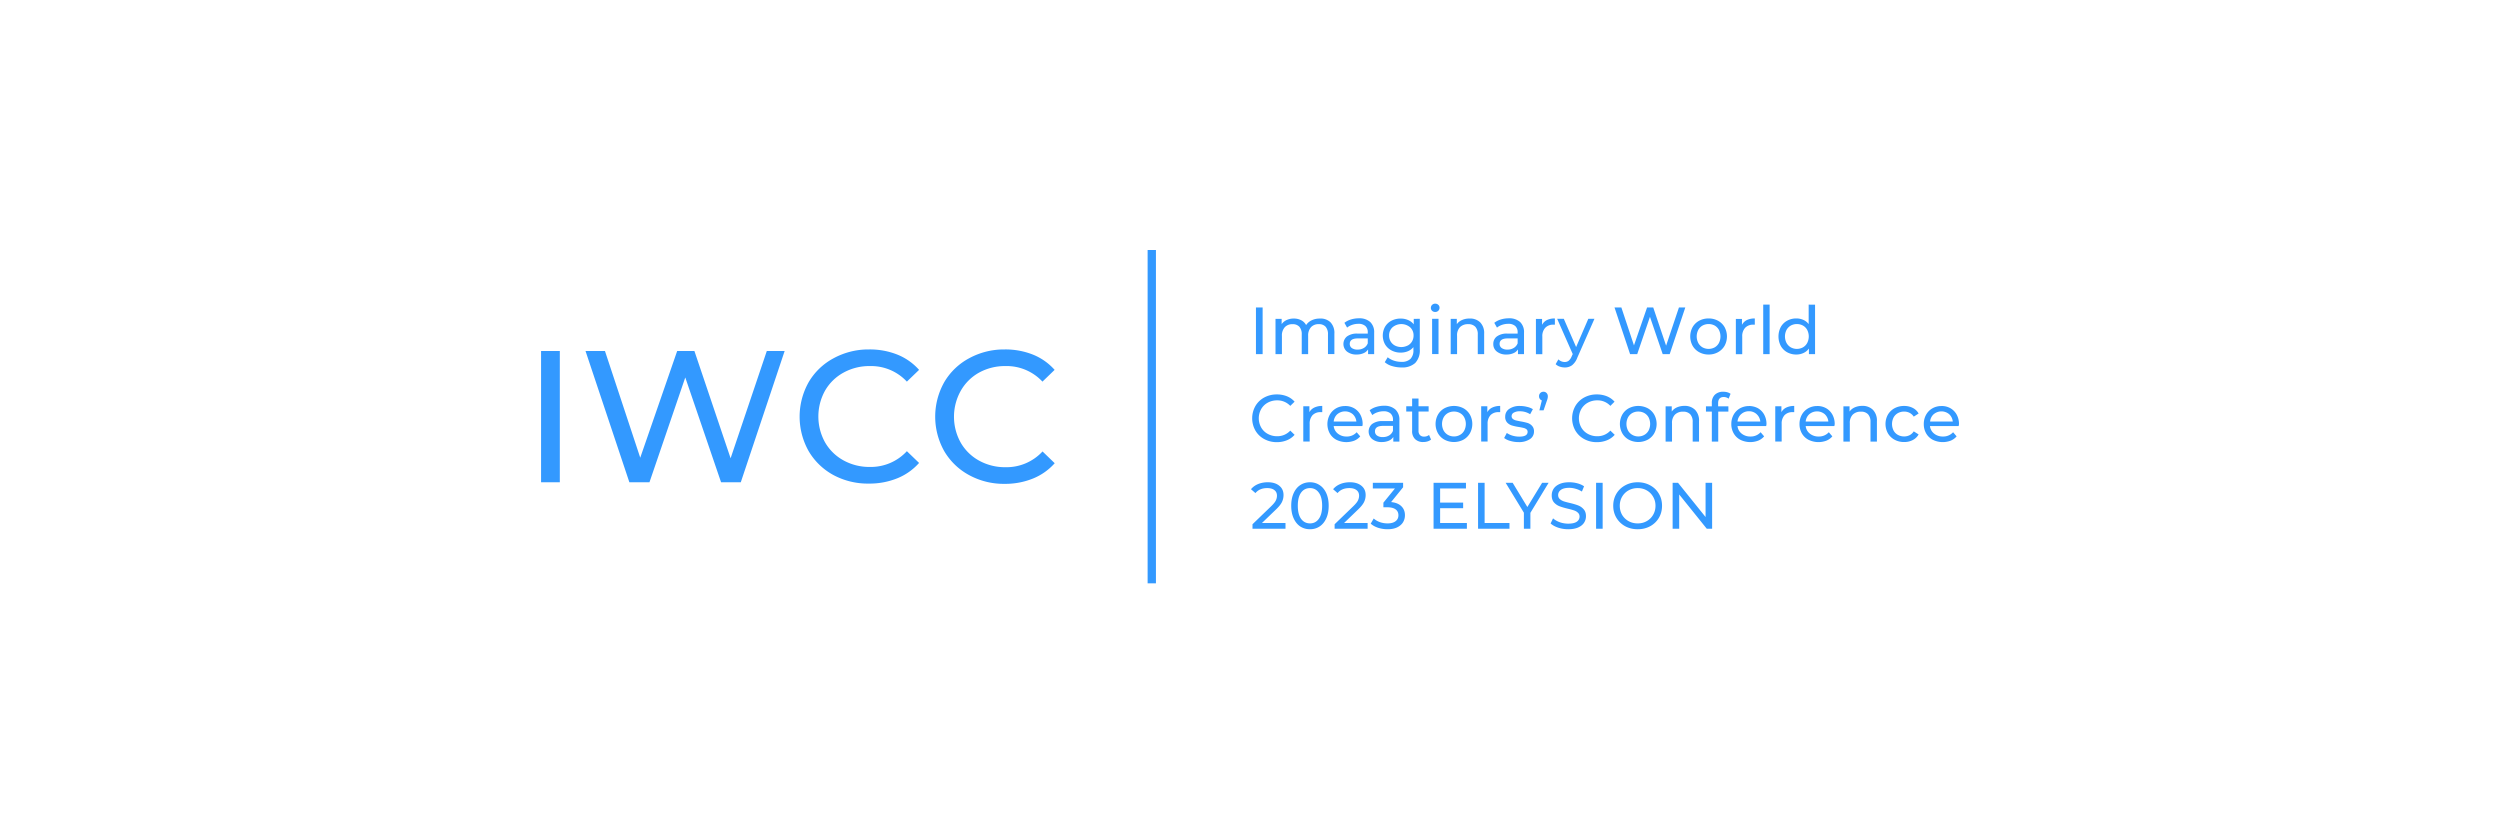<?xml version="1.0" encoding="UTF-8" standalone="no"?>
<svg
   width="850.39"
   height="283.46"
   viewBox="0 0 224.999 74.999"
   version="1.1"
   id="svg8"
   xmlns="http://www.w3.org/2000/svg"
   xmlns:svg="http://www.w3.org/2000/svg"
   xmlns:rdf="http://www.w3.org/1999/02/22-rdf-syntax-ns#"
   xmlns:cc="http://creativecommons.org/ns#"
   xmlns:dc="http://purl.org/dc/elements/1.1/">
  <defs
     id="defs2" />
  <g
     id="layer1"
     transform="translate(-19.465,335.195)">
    <path
       id="rect1102"
       style="fill:#ffffff;stroke-width:1.852;stroke-linecap:round"
       d="M 19.465,-335.195 H 244.464 v 74.999 H 19.465 Z" />
    <path
       id="path833"
       style="font-style:normal;font-variant:normal;font-weight:500;font-stretch:normal;font-size:12.7px;line-height:1.25;font-family:Montserrat;-inkscape-font-specification:'Montserrat Medium';letter-spacing:0.106px;fill:#3399ff;fill-opacity:1;stroke:none;stroke-width:0.265"
       d="m 122.75,-312.696 v 30.001 h 0.749 v -30.001 z m 25.864,4.831 a 0.378,0.378 0 0 0 -0.26,0.111 0.365,0.365 0 0 0 -0.111,0.265 0.352,0.352 0 0 0 0.111,0.265 0.386,0.386 0 0 0 0.28,0.106 0.376,0.376 0 0 0 0.278,-0.111 0.37,0.37 0 0 0 0.111,-0.265 0.347,0.347 0 0 0 -0.111,-0.265 0.394,0.394 0 0 0 -0.278,-0.106 0.378,0.378 0 0 0 -0.02,-2.3e-4 z m 29.54,0.087 v 4.453 h 0.577 v -4.453 z m 4.09,0 v 1.754 a 1.199,1.199 0 0 0 -0.479,-0.381 1.508,1.508 0 0 0 -0.63,-0.13 1.677,1.677 0 0 0 -0.828,0.204 1.466,1.466 0 0 0 -0.574,0.569 1.852,1.852 0 0 0 0,1.696 1.479,1.479 0 0 0 0.574,0.574 1.677,1.677 0 0 0 0.828,0.204 1.5,1.5 0 0 0 0.648,-0.14 1.225,1.225 0 0 0 0.484,-0.4 v 0.503 h 0.553 v -4.453 z m -49.744,0.254 v 4.199 h 0.601 v -4.199 z m 32.269,0 1.402,4.199 h 0.643 l 1.146,-3.355 1.146,3.355 h 0.63 l 1.405,-4.199 h -0.572 l -1.156,3.44 -1.159,-3.44 h -0.553 l -1.18,3.413 -1.135,-3.413 z m -22.921,0.974 a 1.445,1.445 0 0 0 -0.071,0.002 2.432,2.432 0 0 0 -0.728,0.106 1.715,1.715 0 0 0 -0.587,0.302 l 0.241,0.431 a 1.468,1.468 0 0 1 0.455,-0.249 1.72,1.72 0 0 1 0.553,-0.093 0.905,0.905 0 0 1 0.635,0.198 0.73,0.73 0 0 1 0.217,0.569 v 0.114 h -0.913 a 1.492,1.492 0 0 0 -0.971,0.265 0.886,0.886 0 0 0 0.013,1.352 1.323,1.323 0 0 0 0.857,0.265 1.54,1.54 0 0 0 0.632,-0.119 0.9,0.9 0 0 0 0.41,-0.339 v 0.421 h 0.548 v -1.921 a 1.259,1.259 0 0 0 -0.352,-0.966 1.445,1.445 0 0 0 -0.94,-0.338 z m 13.489,0 a 1.45,1.45 0 0 0 -0.071,0.002 2.421,2.421 0 0 0 -0.728,0.106 1.715,1.715 0 0 0 -0.587,0.302 l 0.241,0.431 a 1.468,1.468 0 0 1 0.455,-0.249 1.72,1.72 0 0 1 0.553,-0.093 0.91,0.91 0 0 1 0.635,0.198 0.741,0.741 0 0 1 0.217,0.569 v 0.114 h -0.913 a 1.492,1.492 0 0 0 -0.971,0.265 0.833,0.833 0 0 0 -0.307,0.675 0.823,0.823 0 0 0 0.32,0.677 1.323,1.323 0 0 0 0.855,0.265 1.553,1.553 0 0 0 0.635,-0.119 0.9,0.9 0 0 0 0.41,-0.339 v 0.421 h 0.545 v -1.921 a 1.259,1.259 0 0 0 -0.349,-0.966 1.45,1.45 0 0 0 -0.94,-0.338 z m 4.008,0.015 a 1.622,1.622 0 0 0 -0.656,0.144 0.974,0.974 0 0 0 -0.439,0.431 v -0.529 h -0.553 v 3.175 h 0.577 v -1.587 a 1.093,1.093 0 0 1 0.265,-0.794 0.966,0.966 0 0 1 0.733,-0.28 0.836,0.836 0 0 1 0.132,0 v -0.558 a 1.622,1.622 0 0 0 -0.059,-9.3e-4 z m 17.994,0 a 1.622,1.622 0 0 0 -0.656,0.144 0.992,0.992 0 0 0 -0.442,0.431 v -0.529 h -0.55 v 3.175 h 0.574 v -1.587 a 1.103,1.103 0 0 1 0.265,-0.794 0.976,0.976 0 0 1 0.735,-0.28 0.86,0.86 0 0 1 0.132,0 v -0.558 a 1.622,1.622 0 0 0 -0.059,-9.3e-4 z m -4.126,4.6e-4 a 1.757,1.757 0 0 0 -0.826,0.207 1.508,1.508 0 0 0 -0.59,0.577 1.757,1.757 0 0 0 0,1.672 1.532,1.532 0 0 0 0.59,0.579 1.73,1.73 0 0 0 0.852,0.212 1.699,1.699 0 0 0 0.849,-0.212 1.532,1.532 0 0 0 0.59,-0.579 1.757,1.757 0 0 0 0,-1.672 1.508,1.508 0 0 0 -0.59,-0.577 1.725,1.725 0 0 0 -0.849,-0.206 1.757,1.757 0 0 0 -0.026,-2.4e-4 z m -21.423,0.006 a 1.307,1.307 0 0 0 -0.067,0.002 1.617,1.617 0 0 0 -0.675,0.132 1.114,1.114 0 0 0 -0.471,0.378 v -0.481 h -0.55 v 3.175 h 0.574 v -1.638 a 1.058,1.058 0 0 1 0.265,-0.794 0.99,0.99 0 0 1 0.738,-0.265 0.836,0.836 0 0 1 0.638,0.233 0.976,0.976 0 0 1 0.222,0.696 v 1.765 h 0.574 v -1.831 a 1.376,1.376 0 0 0 -0.357,-1.027 1.307,1.307 0 0 0 -0.89,-0.346 z m -13.45,10e-4 a 1.294,1.294 0 0 0 -0.101,0.003 1.648,1.648 0 0 0 -0.725,0.156 1.228,1.228 0 0 0 -0.5,0.431 1.013,1.013 0 0 0 -0.444,-0.437 1.397,1.397 0 0 0 -0.659,-0.151 1.508,1.508 0 0 0 -0.643,0.13 1.103,1.103 0 0 0 -0.455,0.373 v -0.474 h -0.553 v 3.175 h 0.577 v -1.638 a 1.101,1.101 0 0 1 0.265,-0.794 0.91,0.91 0 0 1 0.696,-0.265 0.794,0.794 0 0 1 0.611,0.233 1.013,1.013 0 0 1 0.212,0.696 v 1.765 h 0.577 v -1.638 a 1.101,1.101 0 0 1 0.265,-0.794 0.91,0.91 0 0 1 0.696,-0.265 0.794,0.794 0 0 1 0.611,0.233 1.013,1.013 0 0 1 0.212,0.696 v 1.765 h 0.577 v -1.831 a 1.389,1.389 0 0 0 -0.352,-1.032 1.294,1.294 0 0 0 -0.865,-0.339 z m 7.155,0.003 a 1.773,1.773 0 0 0 -0.795,0.191 1.439,1.439 0 0 0 -0.58,0.545 1.638,1.638 0 0 0 0,1.587 1.439,1.439 0 0 0 0.58,0.545 1.715,1.715 0 0 0 0.825,0.196 1.67,1.67 0 0 0 0.646,-0.122 1.265,1.265 0 0 0 0.5,-0.37 v 0.265 a 1.077,1.077 0 0 1 -0.265,0.794 1.122,1.122 0 0 1 -0.823,0.265 2.101,2.101 0 0 1 -0.677,-0.111 1.651,1.651 0 0 1 -0.548,-0.302 l -0.265,0.442 a 1.662,1.662 0 0 0 0.659,0.352 2.958,2.958 0 0 0 0.857,0.124 1.722,1.722 0 0 0 1.222,-0.4 1.638,1.638 0 0 0 0.415,-1.233 v -2.749 l -0.545,0.011 v 0.492 a 1.236,1.236 0 0 0 -0.508,-0.389 1.651,1.651 0 0 0 -0.67,-0.132 1.773,1.773 0 0 0 -0.031,-2.4e-4 z m 2.859,0.019 v 3.175 h 0.577 v -3.175 z m 11.253,0 1.402,3.175 -0.1,0.222 a 0.968,0.968 0 0 1 -0.265,0.381 0.553,0.553 0 0 1 -0.352,0.111 0.794,0.794 0 0 1 -0.572,-0.235 l -0.246,0.431 a 0.918,0.918 0 0 0 0.365,0.22 1.376,1.376 0 0 0 0.452,0.077 1.085,1.085 0 0 0 0.656,-0.198 1.561,1.561 0 0 0 0.476,-0.685 l 1.543,-3.498 h -0.553 l -1.098,2.545 -1.109,-2.545 z m 13.632,0.474 a 1.164,1.164 0 0 1 0.55,0.138 0.995,0.995 0 0 1 0.381,0.394 1.323,1.323 0 0 1 0,1.169 1.019,1.019 0 0 1 -0.381,0.397 1.146,1.146 0 0 1 -1.098,0 1.024,1.024 0 0 1 -0.383,-0.397 1.289,1.289 0 0 1 0,-1.169 1,1 0 0 1 0.383,-0.394 1.164,1.164 0 0 1 0.548,-0.138 z m 7.942,0 a 1.159,1.159 0 0 1 0.549,0.138 0.966,0.966 0 0 1 0.384,0.394 1.289,1.289 0 0 1 0,1.169 0.99,0.99 0 0 1 -0.384,0.397 1.14,1.14 0 0 1 -1.095,0 1.058,1.058 0 0 1 -0.384,-0.397 1.289,1.289 0 0 1 0,-1.169 1.019,1.019 0 0 1 0.384,-0.394 1.159,1.159 0 0 1 0.547,-0.138 z m -35.617,0.004 a 1.23,1.23 0 0 1 0.814,0.29 0.976,0.976 0 0 1 0.307,0.746 1.035,1.035 0 0 1 -0.14,0.529 0.979,0.979 0 0 1 -0.392,0.37 h -0.011 a 1.267,1.267 0 0 1 -1.127,0 0.979,0.979 0 0 1 -0.392,-0.37 1.035,1.035 0 0 1 -0.14,-0.529 0.976,0.976 0 0 1 0.307,-0.746 1.23,1.23 0 0 1 0.773,-0.29 z m -3.89,1.288 h 0.889 v 0.445 a 0.831,0.831 0 0 1 -0.349,0.415 1.058,1.058 0 0 1 -0.569,0.148 0.865,0.865 0 0 1 -0.516,-0.137 0.447,0.447 0 0 1 -0.185,-0.378 c 0,-0.328 0.243,-0.492 0.73,-0.492 z m 13.489,0 h 0.889 v 0.445 a 0.844,0.844 0 0 1 -0.349,0.415 1.058,1.058 0 0 1 -0.569,0.148 0.86,0.86 0 0 1 -0.516,-0.137 0.45,0.45 0 0 1 -0.188,-0.378 c 0,-0.328 0.246,-0.492 0.733,-0.492 z m -57.563,0.994 a 6.554,6.554 0 0 0 -3.114,0.794 5.728,5.728 0 0 0 -2.246,2.159 6.329,6.329 0 0 0 0,6.194 5.789,5.789 0 0 0 2.236,2.159 6.527,6.527 0 0 0 3.199,0.767 6.649,6.649 0 0 0 2.54,-0.474 5.239,5.239 0 0 0 1.966,-1.384 l -1.098,-1.058 a 4.411,4.411 0 0 1 -3.323,1.418 4.805,4.805 0 0 1 -2.381,-0.59 4.284,4.284 0 0 1 -1.664,-1.63 4.802,4.802 0 0 1 0,-4.641 4.297,4.297 0 0 1 1.664,-1.627 4.805,4.805 0 0 1 2.381,-0.59 4.395,4.395 0 0 1 3.323,1.4 l 1.098,-1.058 a 5.204,5.204 0 0 0 -1.958,-1.376 6.689,6.689 0 0 0 -2.532,-0.463 6.554,6.554 0 0 0 -0.09,-4.6e-4 z m 12.201,0 a 6.556,6.556 0 0 0 -3.115,0.794 5.72,5.72 0 0 0 -2.244,2.159 6.329,6.329 0 0 0 0,6.194 5.771,5.771 0 0 0 2.236,2.159 6.509,6.509 0 0 0 3.204,0.791 6.649,6.649 0 0 0 2.54,-0.474 5.239,5.239 0 0 0 1.966,-1.384 l -1.095,-1.058 a 4.416,4.416 0 0 1 -3.326,1.418 4.813,4.813 0 0 1 -2.381,-0.59 4.278,4.278 0 0 1 -1.662,-1.63 4.784,4.784 0 0 1 0,-4.641 4.289,4.289 0 0 1 1.654,-1.651 4.813,4.813 0 0 1 2.381,-0.59 4.403,4.403 0 0 1 3.326,1.4 l 1.095,-1.058 a 5.183,5.183 0 0 0 -1.958,-1.376 6.683,6.683 0 0 0 -2.529,-0.463 6.556,6.556 0 0 0 -0.092,-4.6e-4 z m -41.641,0.143 v 11.814 h 1.688 v -11.814 z m 4.001,0 3.947,11.814 h 1.807 l 3.223,-9.435 3.223,9.435 h 1.773 l 3.947,-11.814 h -1.606 l -3.257,9.652 -3.257,-9.652 h -1.553 l -3.323,9.602 -3.175,-9.602 z m 102.343,3.663 a 1.04,1.04 0 0 0 -0.71,0.28 1.005,1.005 0 0 0 -0.265,0.749 v 0.283 h -0.529 v 0.474 h 0.529 v 2.704 h 0.577 v -2.704 h 0.913 v -0.474 h -0.923 v -0.278 c 0,-0.37 0.172,-0.558 0.503,-0.558 a 0.704,0.704 0 0 1 0.442,0.151 l 0.174,-0.439 a 0.886,0.886 0 0 0 -0.288,-0.138 1.302,1.302 0 0 0 -0.36,-0.048 1.04,1.04 0 0 0 -0.062,-0.002 z m -16.141,0.002 a 0.389,0.389 0 0 0 -0.384,0.407 0.384,0.384 0 0 0 0.069,0.233 0.37,0.37 0 0 0 0.182,0.14 l -0.222,0.894 h 0.378 l 0.288,-0.841 a 1.603,1.603 0 0 0 0.077,-0.249 0.794,0.794 0 0 0 0.018,-0.177 0.413,0.413 0 0 0 -0.111,-0.291 0.373,0.373 0 0 0 -0.28,-0.117 0.389,0.389 0 0 0 -0.015,0 z m -24.036,0.241 a 2.347,2.347 0 0 0 -1.084,0.278 2.045,2.045 0 0 0 -0.794,0.77 2.244,2.244 0 0 0 0,2.201 2.032,2.032 0 0 0 0.794,0.767 2.331,2.331 0 0 0 1.135,0.28 2.381,2.381 0 0 0 0.902,-0.169 1.823,1.823 0 0 0 0.698,-0.492 l -0.389,-0.378 a 1.572,1.572 0 0 1 -1.183,0.505 1.717,1.717 0 0 1 -0.847,-0.212 1.508,1.508 0 0 1 -0.59,-0.577 1.696,1.696 0 0 1 0,-1.651 1.532,1.532 0 0 1 0.59,-0.579 1.717,1.717 0 0 1 0.847,-0.209 1.588,1.588 0 0 1 1.183,0.497 l 0.389,-0.378 a 1.828,1.828 0 0 0 -0.696,-0.489 2.408,2.408 0 0 0 -0.9,-0.164 2.347,2.347 0 0 0 -0.057,0 z m 28.793,0 a 2.339,2.339 0 0 0 -1.082,0.278 2.053,2.053 0 0 0 -0.794,0.77 2.244,2.244 0 0 0 0,2.201 2.056,2.056 0 0 0 0.794,0.767 2.32,2.32 0 0 0 1.148,0.28 2.394,2.394 0 0 0 0.905,-0.169 1.852,1.852 0 0 0 0.698,-0.492 l -0.392,-0.378 a 1.564,1.564 0 0 1 -1.18,0.505 1.712,1.712 0 0 1 -0.847,-0.212 1.49,1.49 0 0 1 -0.59,-0.577 1.696,1.696 0 0 1 0,-1.651 1.516,1.516 0 0 1 0.59,-0.579 1.709,1.709 0 0 1 0.847,-0.209 1.564,1.564 0 0 1 1.18,0.497 l 0.376,-0.378 a 1.852,1.852 0 0 0 -0.696,-0.489 2.408,2.408 0 0 0 -0.9,-0.164 2.339,2.339 0 0 0 -0.059,0 z m -16.565,0.37 v 0.698 h -0.529 v 0.474 h 0.529 v 1.739 a 0.982,0.982 0 0 0 0.265,0.738 1.016,1.016 0 0 0 0.743,0.265 1.323,1.323 0 0 0 0.384,-0.056 0.902,0.902 0 0 0 0.312,-0.167 l -0.18,-0.413 a 0.701,0.701 0 0 1 -0.45,0.148 0.476,0.476 0 0 1 -0.368,-0.138 0.55,0.55 0 0 1 -0.13,-0.394 v -1.723 h 0.91 v -0.474 h -0.91 v -0.698 z m -2.438,0.646 a 1.434,1.434 0 0 0 -0.07,0.002 2.402,2.402 0 0 0 -0.725,0.106 1.749,1.749 0 0 0 -0.59,0.302 l 0.241,0.434 a 1.365,1.365 0 0 1 0.455,-0.249 1.654,1.654 0 0 1 0.553,-0.095 0.905,0.905 0 0 1 0.635,0.198 0.733,0.733 0 0 1 0.217,0.572 v 0.114 h -0.913 a 1.513,1.513 0 0 0 -0.971,0.265 0.886,0.886 0 0 0 0.016,1.355 1.323,1.323 0 0 0 0.855,0.265 1.588,1.588 0 0 0 0.632,-0.116 0.915,0.915 0 0 0 0.41,-0.339 v 0.418 h 0.548 v -1.918 a 1.241,1.241 0 0 0 -0.352,-0.966 1.434,1.434 0 0 0 -0.94,-0.346 z m 43.021,0.014 a 1.307,1.307 0 0 0 -0.068,10e-4 1.659,1.659 0 0 0 -0.675,0.132 1.114,1.114 0 0 0 -0.471,0.378 v -0.468 h -0.553 v 3.175 h 0.577 v -1.638 a 1.058,1.058 0 0 1 0.265,-0.794 1,1 0 0 1 0.738,-0.265 0.836,0.836 0 0 1 0.638,0.235 0.984,0.984 0 0 1 0.22,0.696 v 1.762 h 0.577 v -1.828 a 1.378,1.378 0 0 0 -0.357,-1.029 1.307,1.307 0 0 0 -0.89,-0.358 z m -16.036,2.4e-4 a 1.307,1.307 0 0 0 -0.034,9.3e-4 1.659,1.659 0 0 0 -0.675,0.132 1.114,1.114 0 0 0 -0.471,0.378 v -0.468 h -0.553 v 3.175 h 0.577 v -1.638 a 1.058,1.058 0 0 1 0.265,-0.794 1,1 0 0 1 0.738,-0.265 0.833,0.833 0 0 1 0.635,0.235 0.974,0.974 0 0 1 0.222,0.696 v 1.762 h 0.572 v -1.828 a 1.378,1.378 0 0 0 -0.357,-1.029 1.307,1.307 0 0 0 -0.919,-0.358 z m -32.703,0.006 a 1.588,1.588 0 0 0 -0.647,0.146 0.987,0.987 0 0 0 -0.442,0.413 v -0.529 h -0.55 v 3.175 h 0.574 v -1.587 a 1.114,1.114 0 0 1 0.265,-0.794 0.976,0.976 0 0 1 0.736,-0.265 h 0.132 v -0.558 a 1.588,1.588 0 0 0 -0.067,-9.3e-4 z m 16.015,0 a 1.588,1.588 0 0 0 -0.648,0.146 0.987,0.987 0 0 0 -0.442,0.413 v -0.529 h -0.553 v 3.175 h 0.577 v -1.587 a 1.114,1.114 0 0 1 0.265,-0.794 0.971,0.971 0 0 1 0.735,-0.265 h 0.132 v -0.558 a 1.588,1.588 0 0 0 -0.067,-9.3e-4 z m 26.464,0 a 1.588,1.588 0 0 0 -0.648,0.146 0.968,0.968 0 0 0 -0.439,0.413 v -0.529 h -0.553 v 3.175 h 0.577 v -1.587 a 1.103,1.103 0 0 1 0.265,-0.794 0.966,0.966 0 0 1 0.733,-0.265 h 0.132 v -0.558 a 1.588,1.588 0 0 0 -0.067,-9.3e-4 z m -30.558,2.4e-4 a 1.852,1.852 0 0 0 -0.85,0.207 1.508,1.508 0 0 0 -0.59,0.577 1.744,1.744 0 0 0 0,1.675 1.516,1.516 0 0 0 0.59,0.579 1.836,1.836 0 0 0 1.701,0 1.545,1.545 0 0 0 0.587,-0.579 1.744,1.744 0 0 0 0,-1.675 1.537,1.537 0 0 0 -0.587,-0.577 1.852,1.852 0 0 0 -0.851,-0.207 z m 16.589,0 a 1.852,1.852 0 0 0 -0.85,0.207 1.508,1.508 0 0 0 -0.59,0.577 1.744,1.744 0 0 0 0,1.675 1.516,1.516 0 0 0 0.59,0.579 1.836,1.836 0 0 0 1.701,0 1.508,1.508 0 0 0 0.587,-0.579 1.744,1.744 0 0 0 0,-1.675 1.503,1.503 0 0 0 -0.587,-0.577 1.852,1.852 0 0 0 -0.851,-0.207 z m 23.898,2.4e-4 a 1.791,1.791 0 0 0 -0.835,0.207 1.548,1.548 0 0 0 -0.598,0.577 1.744,1.744 0 0 0 0,1.675 1.553,1.553 0 0 0 0.598,0.579 1.762,1.762 0 0 0 0.868,0.209 1.619,1.619 0 0 0 0.77,-0.177 1.238,1.238 0 0 0 0.529,-0.505 l -0.437,-0.278 a 0.984,0.984 0 0 1 -0.373,0.344 1.087,1.087 0 0 1 -0.492,0.114 1.138,1.138 0 0 1 -0.561,-0.14 0.971,0.971 0 0 1 -0.389,-0.391 1.307,1.307 0 0 1 0,-1.177 0.99,0.99 0 0 1 0.389,-0.392 1.138,1.138 0 0 1 0.561,-0.138 1.058,1.058 0 0 1 0.492,0.114 0.997,0.997 0 0 1 0.373,0.341 l 0.437,-0.281 a 1.222,1.222 0 0 0 -0.529,-0.505 1.651,1.651 0 0 0 -0.77,-0.175 1.791,1.791 0 0 0 -0.033,-2.4e-4 z m -34.634,9.3e-4 a 1.601,1.601 0 0 0 -0.88,0.266 0.815,0.815 0 0 0 -0.36,0.693 0.733,0.733 0 0 0 0.172,0.529 0.982,0.982 0 0 0 0.418,0.265 4.424,4.424 0 0 0 0.627,0.138 c 0.188,0.032 0.333,0.061 0.434,0.087 a 0.661,0.661 0 0 1 0.265,0.122 0.288,0.288 0 0 1 0.1,0.23 c 0,0.286 -0.251,0.431 -0.757,0.431 a 2.17,2.17 0 0 1 -0.606,-0.09 1.741,1.741 0 0 1 -0.508,-0.241 l -0.241,0.455 a 1.588,1.588 0 0 0 0.564,0.265 2.619,2.619 0 0 0 0.749,0.103 1.741,1.741 0 0 0 1.003,-0.265 0.794,0.794 0 0 0 0.37,-0.688 0.696,0.696 0 0 0 -0.169,-0.503 0.908,0.908 0 0 0 -0.405,-0.265 4.958,4.958 0 0 0 -0.619,-0.14 c -0.183,-0.037 -0.341,-0.069 -0.447,-0.095 a 0.722,0.722 0 0 1 -0.265,-0.132 0.307,0.307 0 0 1 -0.108,-0.246 0.357,0.357 0 0 1 0.193,-0.317 1.032,1.032 0 0 1 0.556,-0.122 1.656,1.656 0 0 1 0.918,0.265 l 0.246,-0.455 a 1.672,1.672 0 0 0 -0.529,-0.209 2.609,2.609 0 0 0 -0.635,-0.08 1.601,1.601 0 0 0 -0.086,-0.002 z m -15.667,0.007 a 1.635,1.635 0 0 0 -0.795,0.207 1.516,1.516 0 0 0 -0.569,0.58 1.762,1.762 0 0 0 0,1.675 1.482,1.482 0 0 0 0.603,0.579 2.027,2.027 0 0 0 1.611,0.074 1.408,1.408 0 0 0 0.529,-0.384 l -0.32,-0.373 a 1.175,1.175 0 0 1 -0.918,0.386 1.204,1.204 0 0 1 -0.78,-0.265 0.995,0.995 0 0 1 -0.37,-0.675 h 2.58 a 1.707,1.707 0 0 0 0.026,-0.167 1.786,1.786 0 0 0 -0.201,-0.852 1.49,1.49 0 0 0 -0.558,-0.58 1.588,1.588 0 0 0 -0.812,-0.206 1.635,1.635 0 0 0 -0.026,-2.4e-4 z m 42.484,0 a 1.635,1.635 0 0 0 -0.795,0.207 1.516,1.516 0 0 0 -0.569,0.58 1.693,1.693 0 0 0 -0.206,0.833 1.656,1.656 0 0 0 0.212,0.841 1.482,1.482 0 0 0 0.603,0.579 2.027,2.027 0 0 0 1.611,0.074 1.408,1.408 0 0 0 0.529,-0.384 l -0.317,-0.373 a 1.183,1.183 0 0 1 -0.918,0.386 1.207,1.207 0 0 1 -0.794,-0.265 0.995,0.995 0 0 1 -0.37,-0.675 h 2.58 a 1.707,1.707 0 0 0 0.032,-0.167 1.754,1.754 0 0 0 -0.201,-0.852 1.49,1.49 0 0 0 -0.558,-0.58 1.588,1.588 0 0 0 -0.812,-0.206 1.635,1.635 0 0 0 -0.026,-2.4e-4 z m 11.184,0 a 1.635,1.635 0 0 0 -0.794,0.207 1.516,1.516 0 0 0 -0.569,0.58 1.693,1.693 0 0 0 -0.206,0.833 1.656,1.656 0 0 0 0.212,0.841 1.482,1.482 0 0 0 0.603,0.579 2.027,2.027 0 0 0 1.611,0.074 1.408,1.408 0 0 0 0.529,-0.384 l -0.317,-0.373 a 1.183,1.183 0 0 1 -0.918,0.386 1.207,1.207 0 0 1 -0.794,-0.265 0.995,0.995 0 0 1 -0.37,-0.675 h 2.58 a 1.707,1.707 0 0 0 0.032,-0.167 1.754,1.754 0 0 0 -0.201,-0.852 1.49,1.49 0 0 0 -0.558,-0.58 1.588,1.588 0 0 0 -0.812,-0.206 1.635,1.635 0 0 0 -0.026,-2.4e-4 z m -17.298,2.4e-4 a 1.717,1.717 0 0 0 -0.816,0.206 1.503,1.503 0 0 0 -0.571,0.58 1.693,1.693 0 0 0 -0.206,0.833 1.659,1.659 0 0 0 0.214,0.841 1.458,1.458 0 0 0 0.6,0.579 2.027,2.027 0 0 0 1.611,0.074 1.389,1.389 0 0 0 0.529,-0.384 l -0.318,-0.373 a 1.18,1.18 0 0 1 -0.918,0.386 1.207,1.207 0 0 1 -0.794,-0.265 0.992,0.992 0 0 1 -0.368,-0.675 h 2.58 a 1.588,1.588 0 0 0 0.029,-0.167 1.754,1.754 0 0 0 -0.201,-0.852 1.482,1.482 0 0 0 -0.556,-0.58 1.717,1.717 0 0 0 -0.817,-0.206 z m -0.036,0.468 a 1.005,1.005 0 0 1 0.03,0 0.992,0.992 0 0 1 0.693,0.265 1.032,1.032 0 0 1 0.328,0.659 h -2.051 a 1.021,1.021 0 0 1 0.326,-0.661 h 0.005 a 1.005,1.005 0 0 1 0.669,-0.262 z m -36.334,0.012 a 1.077,1.077 0 0 1 0.705,0.253 1.029,1.029 0 0 1 0.326,0.659 h -2.04 a 1.013,1.013 0 0 1 0.328,-0.661 v 0.003 a 1.077,1.077 0 0 1 0.681,-0.253 z m 42.479,0 a 1.077,1.077 0 0 1 0.705,0.253 1.029,1.029 0 0 1 0.326,0.659 h -2.04 a 1.024,1.024 0 0 1 0.328,-0.661 v 0.003 a 1.077,1.077 0 0 1 0.681,-0.253 z m 11.197,0 a 1.077,1.077 0 0 1 0.705,0.253 1.029,1.029 0 0 1 0.326,0.659 h -2.04 a 1.013,1.013 0 0 1 0.328,-0.661 v 0.003 a 1.077,1.077 0 0 1 0.681,-0.253 z m -43.892,0.017 a 1.095,1.095 0 0 1 0.031,0 1.08,1.08 0 0 1 0.548,0.138 0.953,0.953 0 0 1 0.381,0.392 1.294,1.294 0 0 1 0,1.172 0.96,0.96 0 0 1 -0.381,0.394 1.058,1.058 0 0 1 -0.548,0.143 1.074,1.074 0 0 1 -0.55,-0.143 1.019,1.019 0 0 1 -0.383,-0.394 1.294,1.294 0 0 1 0,-1.172 1.011,1.011 0 0 1 0.383,-0.392 1.095,1.095 0 0 1 0.52,-0.138 z m 16.59,0 a 1.08,1.08 0 0 1 0.03,0 1.095,1.095 0 0 1 0.55,0.138 0.987,0.987 0 0 1 0.381,0.392 1.323,1.323 0 0 1 0,1.172 0.995,0.995 0 0 1 -0.381,0.394 1.074,1.074 0 0 1 -0.542,0.143 1.058,1.058 0 0 1 -0.548,-0.143 1.005,1.005 0 0 1 -0.386,-0.394 1.294,1.294 0 0 1 0,-1.172 1,1 0 0 1 0.378,-0.392 1.08,1.08 0 0 1 0.517,-0.138 z m -22.938,1.289 h 0.889 v 0.444 a 0.844,0.844 0 0 1 -0.346,0.418 1.08,1.08 0 0 1 -0.572,0.145 0.847,0.847 0 0 1 -0.516,-0.137 0.445,0.445 0 0 1 -0.185,-0.378 c 0,-0.328 0.243,-0.492 0.73,-0.492 z m -10.377,5.074 c -0.323,0 -0.616,0.055 -0.88,0.165 -0.26,0.11 -0.47,0.264 -0.632,0.461 l 0.401,0.348 c 0.248,-0.299 0.6,-0.449 1.057,-0.449 0.283,0 0.5,0.061 0.65,0.183 0.154,0.118 0.23,0.285 0.23,0.502 0,0.146 -0.035,0.291 -0.106,0.437 -0.071,0.142 -0.209,0.311 -0.413,0.508 l -1.683,1.624 v 0.401 h 2.97 v -0.514 h -2.12 l 1.264,-1.216 c 0.264,-0.252 0.443,-0.476 0.537,-0.673 0.095,-0.197 0.142,-0.405 0.142,-0.626 0,-0.354 -0.128,-0.634 -0.384,-0.839 -0.256,-0.209 -0.6,-0.313 -1.033,-0.313 z m 3.799,0 c -0.327,0 -0.618,0.085 -0.874,0.254 -0.252,0.165 -0.451,0.407 -0.596,0.726 -0.146,0.319 -0.219,0.697 -0.219,1.134 0,0.437 0.073,0.815 0.219,1.134 0.146,0.319 0.344,0.563 0.596,0.732 0.256,0.165 0.547,0.248 0.874,0.248 0.323,0 0.61,-0.083 0.862,-0.248 0.256,-0.169 0.457,-0.413 0.602,-0.732 0.146,-0.319 0.218,-0.697 0.218,-1.134 0,-0.437 -0.073,-0.815 -0.218,-1.134 -0.146,-0.319 -0.346,-0.561 -0.602,-0.726 -0.252,-0.169 -0.539,-0.254 -0.862,-0.254 z m 3.592,0 c -0.323,0 -0.616,0.055 -0.88,0.165 -0.26,0.11 -0.47,0.264 -0.632,0.461 l 0.401,0.348 c 0.248,-0.299 0.6,-0.449 1.057,-0.449 0.283,0 0.5,0.061 0.65,0.183 0.154,0.118 0.23,0.285 0.23,0.502 0,0.146 -0.035,0.291 -0.106,0.437 -0.071,0.142 -0.209,0.311 -0.413,0.508 l -1.683,1.624 v 0.401 h 2.97 v -0.514 h -2.12 l 1.264,-1.216 c 0.264,-0.252 0.443,-0.476 0.537,-0.673 0.095,-0.197 0.142,-0.405 0.142,-0.626 0,-0.354 -0.128,-0.634 -0.384,-0.839 -0.256,-0.209 -0.6,-0.313 -1.033,-0.313 z m 19.745,0 c -0.35,0 -0.644,0.053 -0.88,0.159 -0.236,0.106 -0.413,0.248 -0.531,0.425 -0.114,0.177 -0.171,0.376 -0.171,0.596 0,0.264 0.067,0.474 0.201,0.632 0.138,0.154 0.301,0.268 0.49,0.343 0.193,0.075 0.445,0.15 0.756,0.224 0.248,0.059 0.439,0.112 0.573,0.159 0.138,0.047 0.252,0.116 0.342,0.207 0.095,0.087 0.142,0.201 0.142,0.343 0,0.193 -0.085,0.348 -0.254,0.466 -0.169,0.114 -0.425,0.171 -0.768,0.171 -0.26,0 -0.514,-0.043 -0.762,-0.13 -0.244,-0.09 -0.445,-0.207 -0.602,-0.348 l -0.218,0.461 c 0.165,0.154 0.392,0.28 0.679,0.378 0.291,0.095 0.592,0.142 0.903,0.142 0.35,0 0.646,-0.051 0.886,-0.154 0.24,-0.106 0.419,-0.248 0.537,-0.425 0.118,-0.181 0.177,-0.38 0.177,-0.597 0,-0.26 -0.069,-0.466 -0.207,-0.62 -0.134,-0.154 -0.295,-0.268 -0.484,-0.342 -0.189,-0.075 -0.439,-0.15 -0.75,-0.224 -0.24,-0.055 -0.431,-0.106 -0.573,-0.154 -0.138,-0.051 -0.254,-0.12 -0.348,-0.207 -0.095,-0.09 -0.142,-0.206 -0.142,-0.348 0,-0.193 0.083,-0.351 0.248,-0.473 0.169,-0.122 0.421,-0.183 0.756,-0.183 0.189,0 0.382,0.029 0.579,0.088 0.197,0.055 0.382,0.138 0.555,0.248 l 0.195,-0.472 c -0.169,-0.118 -0.372,-0.209 -0.608,-0.271 -0.236,-0.063 -0.476,-0.094 -0.721,-0.094 z m 6.157,0 c -0.417,0 -0.793,0.092 -1.128,0.278 -0.335,0.181 -0.598,0.433 -0.791,0.756 -0.189,0.323 -0.284,0.683 -0.284,1.081 0,0.398 0.095,0.758 0.284,1.08 0.193,0.323 0.457,0.577 0.791,0.762 0.335,0.181 0.711,0.271 1.128,0.271 0.413,0 0.787,-0.09 1.122,-0.271 0.335,-0.185 0.596,-0.437 0.785,-0.756 0.189,-0.323 0.283,-0.685 0.283,-1.086 0,-0.402 -0.094,-0.762 -0.283,-1.081 -0.189,-0.323 -0.451,-0.575 -0.785,-0.756 -0.335,-0.185 -0.708,-0.278 -1.122,-0.278 z m -23.839,0.047 v 0.514 h 1.99 l -1.039,1.276 v 0.413 h 0.331 c 0.342,0 0.598,0.063 0.767,0.189 0.169,0.126 0.254,0.303 0.254,0.531 0,0.228 -0.086,0.408 -0.26,0.537 -0.169,0.13 -0.407,0.195 -0.715,0.195 -0.248,0 -0.482,-0.04 -0.703,-0.118 -0.22,-0.083 -0.402,-0.191 -0.543,-0.325 l -0.272,0.466 c 0.173,0.157 0.396,0.281 0.667,0.372 0.272,0.087 0.555,0.13 0.85,0.13 0.339,0 0.624,-0.055 0.856,-0.165 0.236,-0.114 0.413,-0.266 0.531,-0.455 0.118,-0.193 0.177,-0.407 0.177,-0.644 0,-0.327 -0.106,-0.595 -0.319,-0.803 -0.213,-0.213 -0.522,-0.338 -0.927,-0.378 l 1.081,-1.335 v -0.401 z m 5.466,0 v 4.133 h 2.999 v -0.514 h -2.409 v -1.334 h 2.072 v -0.502 h -2.072 v -1.27 h 2.326 v -0.514 z m 4.005,0 v 4.133 h 2.828 v -0.514 h -2.238 v -3.619 z m 2.482,0 1.642,2.693 v 1.441 h 0.585 v -1.429 l 1.641,-2.704 h -0.585 l -1.329,2.179 -1.323,-2.179 z m 8.14,0 v 4.133 h 0.591 v -4.133 z m 6.889,0 v 4.133 h 0.591 v -3.082 l 2.48,3.082 h 0.484 v -4.133 h -0.59 v 3.082 l -2.48,-3.082 z m -32.636,0.478 c 0.331,0 0.594,0.136 0.791,0.407 0.201,0.272 0.301,0.665 0.301,1.181 0,0.516 -0.101,0.909 -0.301,1.181 -0.197,0.272 -0.461,0.407 -0.791,0.407 -0.335,0 -0.602,-0.136 -0.803,-0.407 -0.197,-0.272 -0.295,-0.665 -0.295,-1.181 0,-0.516 0.099,-0.909 0.295,-1.181 0.201,-0.272 0.468,-0.407 0.803,-0.407 z m 29.493,0 c 0.303,0 0.575,0.069 0.815,0.207 0.244,0.138 0.435,0.329 0.573,0.573 0.142,0.24 0.213,0.51 0.213,0.809 0,0.299 -0.071,0.571 -0.213,0.815 -0.138,0.24 -0.329,0.429 -0.573,0.567 -0.24,0.138 -0.512,0.207 -0.815,0.207 -0.303,0 -0.579,-0.069 -0.827,-0.207 -0.244,-0.138 -0.437,-0.327 -0.579,-0.567 -0.138,-0.244 -0.207,-0.516 -0.207,-0.815 0,-0.299 0.069,-0.569 0.207,-0.809 0.142,-0.244 0.334,-0.435 0.579,-0.573 0.248,-0.138 0.524,-0.207 0.827,-0.207 z" />
  </g>
</svg>
